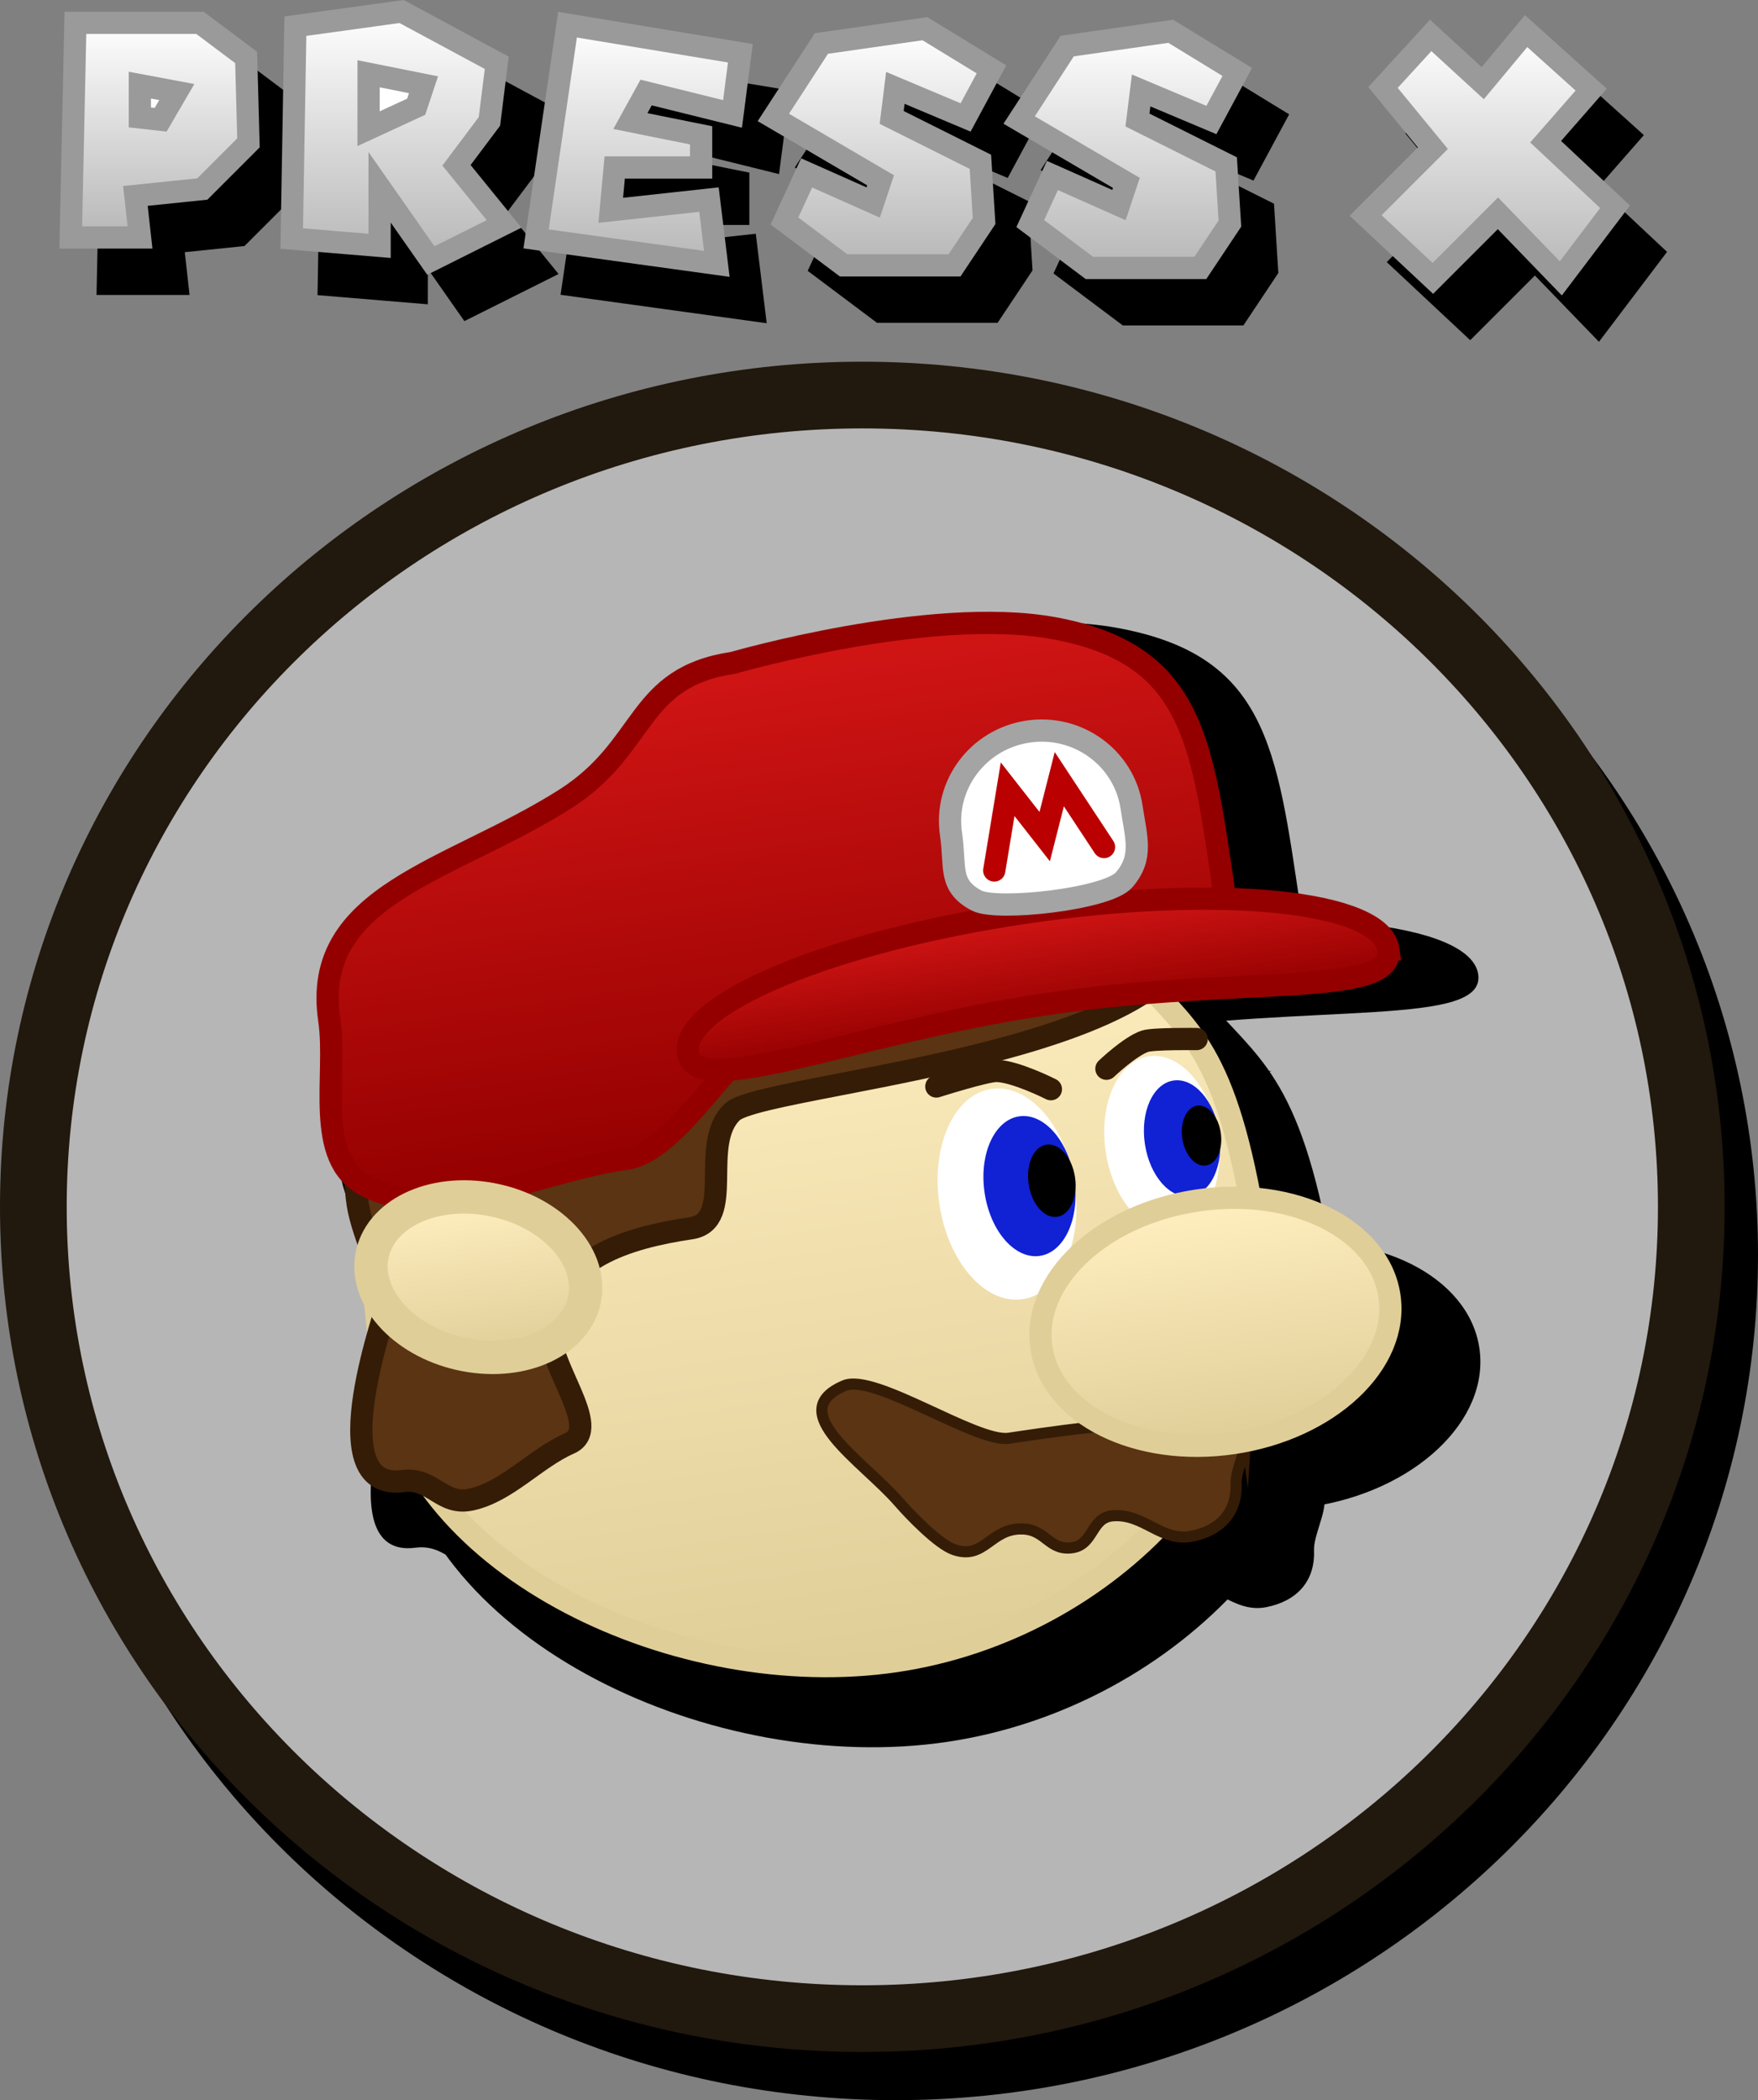 <svg version="1.1" xmlns="http://www.w3.org/2000/svg" xmlns:xlink="http://www.w3.org/1999/xlink" width="79.074" height="94.454" viewBox="0,0,79.074,94.454"><rect x="0" y="0" width="79.074" height="94.454" fill="#808080" stroke="none"/><defs><linearGradient x1="234.848" y1="174.241" x2="239.742" y2="207.286" gradientUnits="userSpaceOnUse" id="color-1"><stop offset="0" stop-color="#ffefc0"/><stop offset="1" stop-color="#e0ce98"/></linearGradient><linearGradient x1="233.097" y1="161.866" x2="236.376" y2="184.005" gradientUnits="userSpaceOnUse" id="color-2"><stop offset="0" stop-color="#d21515"/><stop offset="1" stop-color="#940000"/></linearGradient><linearGradient x1="246.569" y1="173.478" x2="247.311" y2="178.481" gradientUnits="userSpaceOnUse" id="color-3"><stop offset="0" stop-color="#d21515"/><stop offset="1" stop-color="#940000"/></linearGradient><linearGradient x1="254.325" y1="186.419" x2="255.94" y2="197.328" gradientUnits="userSpaceOnUse" id="color-4"><stop offset="0" stop-color="#ffefc0"/><stop offset="1" stop-color="#e0ce98"/></linearGradient><linearGradient x1="221.431" y1="186.177" x2="222.524" y2="193.557" gradientUnits="userSpaceOnUse" id="color-5"><stop offset="0" stop-color="#ffefc0"/><stop offset="1" stop-color="#e0ce98"/></linearGradient><linearGradient x1="229.17" y1="133.539" x2="229.17" y2="144.296" gradientUnits="userSpaceOnUse" id="color-6"><stop offset="0" stop-color="#ffffff"/><stop offset="1" stop-color="#b7b7b7"/></linearGradient><linearGradient x1="267.499" y1="133.825" x2="267.499" y2="144.947" gradientUnits="userSpaceOnUse" id="color-7"><stop offset="0" stop-color="#ffffff"/><stop offset="1" stop-color="#b7b7b7"/></linearGradient><linearGradient x1="207.643" y1="133.453" x2="207.643" y2="143.107" gradientUnits="userSpaceOnUse" id="color-8"><stop offset="0" stop-color="#ffffff"/><stop offset="1" stop-color="#b7b7b7"/></linearGradient><linearGradient x1="218.36" y1="132.944" x2="218.36" y2="144.144" gradientUnits="userSpaceOnUse" id="color-9"><stop offset="0" stop-color="#ffffff"/><stop offset="1" stop-color="#b7b7b7"/></linearGradient><linearGradient x1="240.155" y1="133.718" x2="240.155" y2="144.361" gradientUnits="userSpaceOnUse" id="color-10"><stop offset="0" stop-color="#ffffff"/><stop offset="1" stop-color="#b7b7b7"/></linearGradient><linearGradient x1="251.21" y1="133.834" x2="251.21" y2="144.477" gradientUnits="userSpaceOnUse" id="color-11"><stop offset="0" stop-color="#ffffff"/><stop offset="1" stop-color="#b7b7b7"/></linearGradient></defs><g transform="translate(-200.463,-132.427)"><g data-paper-data="{&quot;isPaintingLayer&quot;:true}" fill-rule="nonzero" stroke-linejoin="miter" stroke-miterlimit="10" stroke-dasharray="" stroke-dashoffset="0" style="mix-blend-mode: normal"><g fill="#000000" stroke="#000000" stroke-width="1" stroke-linecap="round"><path d="M226.245,145.258l1.414,-9.634l7.775,1.284l-0.353,2.729l-3.887,-0.963l-0.707,1.284l3.181,0.642v1.445h-3.887l-0.177,1.927l4.417,-0.482l0.353,2.89z"/><path d="M266.582,141.178l-2.244,-2.732l2.146,-2.341l2.341,2.146l1.951,-2.341l2.927,2.634l-2.049,2.341l3.122,2.927l-2.439,3.22l-2.829,-2.927l-2.927,2.927l-3.024,-2.829z"/><path d="M205.315,145.192l0.208,-9.653h5.605l2.076,1.557l0.104,3.841l-2.076,2.076l-3.01,0.311l0.208,1.868z"/><path d="M209.357,139.898l-0.934,-0.104v-1.453l1.661,0.311z"/><path d="M215.253,145.241l0.165,-9.552l4.776,-0.659l4.282,2.306l-0.329,2.635l-1.482,1.976l2.141,2.635l-3.294,1.647l-2.306,-3.294v2.635z"/><path d="M218.711,140.3v-2.47l2.47,0.494l-0.329,0.988z" data-paper-data="{&quot;origPos&quot;:null}"/><path d="M242.239,139.794l3.991,1.996l0.166,2.661l-1.33,1.996h-4.989l-2.661,-1.996l0.998,-2.162l2.993,1.33l0.333,-0.998l-4.823,-2.827l2.162,-3.326l4.656,-0.665l2.993,1.829l-1.164,2.162l-3.16,-1.33z"/><path d="M253.295,139.911l3.991,1.996l0.166,2.661l-1.33,1.996h-4.989l-2.661,-1.996l0.998,-2.162l2.993,1.33l0.333,-0.998l-4.823,-2.827l2.162,-3.326l4.656,-0.665l2.993,1.829l-1.164,2.162l-3.16,-1.33z"/></g><path d="M203.463,188.87c0,-20.164 16.694,-36.51 37.287,-36.51c20.593,0 37.287,16.346 37.287,36.51c0,20.164 -16.694,36.51 -37.287,36.51c-20.593,0 -37.287,-16.346 -37.287,-36.51z" fill="#000000" stroke="#000000" stroke-width="3" stroke-linecap="butt"/><path d="M201.963,186.704c0,-20.164 16.694,-36.51 37.287,-36.51c20.593,0 37.287,16.346 37.287,36.51c0,20.164 -16.694,36.51 -37.287,36.51c-20.593,0 -37.287,-16.346 -37.287,-36.51z" fill="#b6b6b6" stroke="#21180e" stroke-width="3" stroke-linecap="butt"/><g fill="#000000" stroke="none" stroke-width="0"><path d="M260.649,190.734c1.395,9.419 -7.144,18.487 -17.584,20.033c-10.44,1.546 -23.451,-4.446 -24.846,-13.865c-0.505,-3.409 -1.292,-12.07 0.049,-15.204c3.089,-7.223 12.187,-3.92 19.746,-5.04c0,0 11.881,-4.688 16.976,0.992c2.418,2.696 4.266,3.665 5.661,13.084z" stroke-linecap="butt"/><path d="M256.326,171.857c7.184,9.172 -19.523,10.685 -21.193,12.274c-1.64,1.56 0.198,5.315 -2.014,5.643c-3.1,0.459 -6.442,1.468 -6.836,4.692c-0.228,1.866 2.614,5.009 0.949,5.74c-1.64,0.72 -3.036,2.358 -4.784,2.727c-1.418,0.299 -1.859,-1.089 -3.295,-0.899c-4.091,0.541 -0.693,-8.507 -0.661,-8.96c0.011,-0.151 -1.313,-3.007 -1.528,-4.457c-1.165,-7.867 5.804,-13.175 10.786,-13.913c4.982,-0.738 21.393,-12.02 28.577,-2.847z" stroke-linecap="butt"/><path d="M260.034,199.783c0.098,0.66 -0.492,1.705 -0.467,2.371c0.055,1.414 -0.802,2.291 -2.149,2.554c-1.486,0.291 -2.337,-1.124 -3.845,-0.989c-1.047,0.094 -0.902,1.39 -1.942,1.544c-1.133,0.168 -1.275,-0.872 -2.42,-0.909c-1.564,-0.05 -1.837,1.518 -3.325,1.003c-0.778,-0.269 -2.132,-1.682 -2.681,-2.312c-1.736,-1.997 -5.618,-4.38 -2.639,-5.642c1.466,-0.621 6.408,2.784 7.98,2.552c0,0 2.631,-0.402 3.95,-0.526c2.989,-0.282 7.075,-2.767 7.538,0.354z" stroke-linecap="butt"/><path d="M258.955,173.244c1.066,7.2 -8.244,4.05 -20.221,5.824c-2.9,0.429 -5.858,6.935 -8.761,7.338c-4.116,0.572 -9.023,3.167 -12.618,1.302c-2.537,-1.317 -1.373,-5.34 -1.773,-8.04c-0.904,-6.1 5.908,-7.199 11.433,-10.707c4.016,-2.55 3.399,-5.907 8.164,-6.613c0,0 9.56,-2.768 15.521,-1.685c6.749,1.226 7.189,5.381 8.255,12.58z" stroke-linecap="butt"/><path d="M266.951,176.245c0.351,2.368 -7.191,1.269 -16.571,2.658c-9.38,1.389 -17.047,4.742 -17.398,2.373c-0.351,-2.368 6.969,-5.415 16.35,-6.804c9.38,-1.389 17.269,-0.596 17.62,1.773z" stroke-linecap="butt"/><path d="M254.498,169.354c0.216,1.46 0.582,2.434 -0.365,3.523c-0.817,0.94 -6.166,1.517 -7.145,1.005c-1.395,-0.73 -1.012,-1.633 -1.249,-3.231c-0.353,-2.385 1.321,-4.608 3.739,-4.966c2.418,-0.358 4.665,1.285 5.019,3.669z" stroke-linecap="butt"/><path d="M251.735,187.629c0.417,2.816 -0.713,5.317 -2.524,5.585c-1.811,0.268 -3.618,-1.797 -4.035,-4.613c-0.417,-2.816 0.713,-5.317 2.524,-5.585c1.811,-0.268 3.618,1.797 4.035,4.613z" stroke-linecap="butt"/><path d="M247.836,172.422l0.649,-3.94l1.797,2.296l0.708,-2.784l2.168,3.29" stroke-linecap="round"/><path d="M245.027,182.897c0,0 2.415,-0.766 2.928,-0.754c0.918,0.021 2.629,0.886 2.629,0.886" data-paper-data="{&quot;origRot&quot;:0}" stroke-linecap="round"/><path d="M251.722,187.407c0.277,1.869 -0.473,3.528 -1.675,3.706c-1.202,0.178 -2.401,-1.193 -2.678,-3.062c-0.277,-1.869 0.473,-3.528 1.675,-3.706c1.202,-0.178 2.401,1.193 2.678,3.062z" stroke-linecap="butt"/><path d="M251.755,187.302c0.143,0.966 -0.245,1.825 -0.866,1.917c-0.622,0.092 -1.242,-0.617 -1.385,-1.583c-0.143,-0.966 0.245,-1.825 0.866,-1.917c0.622,-0.092 1.242,0.617 1.385,1.583z" stroke-linecap="butt"/><path d="M255.336,181.433c1.502,-0.222 3,1.49 3.346,3.825c0.346,2.335 -0.591,4.408 -2.093,4.631c-1.502,0.222 -3,-1.49 -3.346,-3.825c-0.346,-2.335 0.591,-4.408 2.093,-4.631z" data-paper-data="{&quot;index&quot;:null}" stroke-linecap="butt"/><path d="M253.277,182.036c0,0 1.15,-1.097 1.873,-1.335c0.405,-0.133 2.505,-0.105 2.505,-0.105" data-paper-data="{&quot;origRot&quot;:0,&quot;index&quot;:null}" stroke-linecap="round"/><path d="M256.532,182.608c0.997,-0.148 1.991,0.989 2.22,2.539c0.23,1.55 -0.392,2.926 -1.389,3.073c-0.997,0.148 -1.991,-0.989 -2.22,-2.539c-0.23,-1.55 0.392,-2.926 1.389,-3.073z" data-paper-data="{&quot;index&quot;:null}" stroke-linecap="butt"/><path d="M257.675,183.828c0.515,-0.076 1.029,0.511 1.148,1.313c0.119,0.801 -0.203,1.513 -0.718,1.589c-0.515,0.076 -1.029,-0.511 -1.148,-1.313c-0.119,-0.801 0.203,-1.513 0.718,-1.589z" data-paper-data="{&quot;index&quot;:null}" stroke-linecap="butt"/><path d="M267.005,193.059c0.481,3.249 -2.907,6.442 -7.569,7.132c-4.661,0.69 -8.83,-1.384 -9.311,-4.632c-0.481,-3.249 2.907,-6.442 7.569,-7.132c4.661,-0.69 8.83,1.384 9.311,4.632z" stroke-linecap="butt"/><path d="M227.98,193.12c-0.343,2.08 -2.934,3.33 -5.789,2.791c-2.854,-0.538 -4.89,-2.661 -4.548,-4.741c0.343,-2.08 2.934,-3.33 5.789,-2.791c2.854,0.538 4.89,2.661 4.548,4.741z" data-paper-data="{&quot;origRot&quot;:0}" stroke-linecap="butt"/></g><g><path d="M257.065,188.558c1.294,8.734 -6.625,17.143 -16.307,18.577c-9.682,1.434 -21.747,-4.123 -23.041,-12.857c-0.468,-3.161 -1.198,-11.193 0.045,-14.099c2.865,-6.698 11.301,-3.635 18.311,-4.673c0,0 11.018,-4.348 15.742,0.92c2.242,2.5 3.956,3.398 5.249,12.133z" fill="url(#color-1)" stroke="#e0ce98" stroke-width="1" stroke-linecap="butt"/><path d="M253.056,171.053c6.662,8.506 -18.105,9.909 -19.653,11.382c-1.521,1.447 0.184,4.929 -1.867,5.233c-2.875,0.426 -5.974,1.361 -6.339,4.351c-0.211,1.73 2.424,4.645 0.88,5.323c-1.521,0.667 -2.815,2.186 -4.437,2.529c-1.315,0.278 -1.724,-1.01 -3.056,-0.834c-3.794,0.502 -0.643,-7.889 -0.613,-8.309c0.01,-0.14 -1.218,-2.788 -1.417,-4.133c-1.081,-7.296 5.382,-12.218 10.002,-12.902c4.62,-0.684 19.838,-11.146 26.501,-2.64z" fill="#5a3413" stroke="#351c06" stroke-width="1" stroke-linecap="butt"/><path d="M256.495,196.95c0.091,0.612 -0.457,1.581 -0.433,2.199c0.051,1.312 -0.744,2.125 -1.993,2.369c-1.378,0.269 -2.167,-1.042 -3.566,-0.917c-0.971,0.087 -0.837,1.289 -1.801,1.432c-1.05,0.156 -1.182,-0.809 -2.244,-0.843c-1.451,-0.046 -1.704,1.408 -3.083,0.931c-0.721,-0.25 -1.977,-1.559 -2.486,-2.144c-1.61,-1.852 -5.21,-4.062 -2.447,-5.232c1.359,-0.576 5.942,2.582 7.4,2.366c0,0 2.44,-0.373 3.663,-0.488c2.772,-0.262 6.561,-2.566 6.99,0.329z" fill="#5a3413" stroke="#351c06" stroke-width="0.5" stroke-linecap="butt"/><path d="M255.495,172.339c0.989,6.677 -7.645,3.755 -18.752,5.401c-2.689,0.398 -5.432,6.431 -8.125,6.805c-3.817,0.53 -8.368,2.937 -11.701,1.208c-2.353,-1.221 -1.273,-4.952 -1.644,-7.456c-0.838,-5.657 5.479,-6.676 10.602,-9.929c3.724,-2.365 3.152,-5.478 7.571,-6.132c0,0 8.865,-2.567 14.393,-1.562c6.259,1.137 6.666,4.99 7.655,11.666z" fill="url(#color-2)" stroke="#940000" stroke-width="1" stroke-linecap="butt"/><path d="M262.909,175.122c0.325,2.196 -6.668,1.177 -15.367,2.465c-8.699,1.288 -15.809,4.397 -16.134,2.201c-0.325,-2.196 6.463,-5.021 15.162,-6.31c8.699,-1.288 16.014,-0.552 16.34,1.644z" fill="url(#color-3)" stroke="#940000" stroke-width="1" stroke-linecap="butt"/><path d="M251.361,168.732c0.2,1.353 0.539,2.258 -0.338,3.267c-0.757,0.871 -5.718,1.407 -6.626,0.932c-1.293,-0.677 -0.938,-1.514 -1.158,-2.996c-0.328,-2.211 1.225,-4.273 3.468,-4.606c2.243,-0.332 4.326,1.191 4.654,3.403z" fill="#ffffff" stroke="#a4a4a4" stroke-width="1" stroke-linecap="butt"/><path d="M248.799,185.679c0.387,2.612 -0.661,4.93 -2.341,5.179c-1.68,0.249 -3.355,-1.667 -3.742,-4.278c-0.387,-2.612 0.661,-4.93 2.341,-5.179c1.68,-0.249 3.355,1.667 3.742,4.278z" fill="#ffffff" stroke="none" stroke-width="0" stroke-linecap="butt"/><path d="M245.184,171.577l0.602,-3.654l1.667,2.13l0.657,-2.582l2.011,3.051" fill="none" stroke="#ba0000" stroke-width="1" stroke-linecap="round"/><path d="M242.578,181.291c0,0 2.24,-0.711 2.716,-0.7c0.851,0.02 2.438,0.822 2.438,0.822" data-paper-data="{&quot;origRot&quot;:0}" fill="none" stroke="#351c06" stroke-width="1" stroke-linecap="round"/><path d="M248.787,185.473c0.257,1.733 -0.439,3.272 -1.554,3.437c-1.115,0.165 -2.227,-1.106 -2.483,-2.839c-0.257,-1.733 0.439,-3.272 1.554,-3.437c1.115,-0.165 2.227,1.106 2.483,2.839z" fill="#1121d4" stroke="none" stroke-width="0" stroke-linecap="butt"/><path d="M248.818,185.375c0.133,0.896 -0.227,1.692 -0.803,1.777c-0.576,0.085 -1.151,-0.572 -1.284,-1.468c-0.133,-0.896 0.227,-1.692 0.803,-1.777c0.576,-0.085 1.151,0.572 1.284,1.468z" fill="#000000" stroke="none" stroke-width="0" stroke-linecap="butt"/><path d="M252.139,179.933c1.393,-0.206 2.782,1.382 3.103,3.547c0.321,2.165 -0.548,4.088 -1.941,4.294c-1.393,0.206 -2.782,-1.382 -3.103,-3.547c-0.321,-2.165 0.548,-4.088 1.941,-4.294z" data-paper-data="{&quot;index&quot;:null}" fill="#ffffff" stroke="none" stroke-width="0" stroke-linecap="butt"/><path d="M250.229,180.493c0,0 1.066,-1.018 1.737,-1.238c0.375,-0.123 2.323,-0.098 2.323,-0.098" data-paper-data="{&quot;origRot&quot;:0,&quot;index&quot;:null}" fill="none" stroke="#351c06" stroke-width="1" stroke-linecap="round"/><path d="M253.247,181.023c0.924,-0.137 1.846,0.917 2.059,2.354c0.213,1.437 -0.364,2.713 -1.288,2.85c-0.924,0.137 -1.846,-0.917 -2.059,-2.354c-0.213,-1.437 0.364,-2.713 1.288,-2.85z" data-paper-data="{&quot;index&quot;:null}" fill="#1121d4" stroke="none" stroke-width="0" stroke-linecap="butt"/><path d="M254.308,182.154c0.478,-0.071 0.955,0.474 1.065,1.217c0.11,0.743 -0.188,1.403 -0.666,1.474c-0.478,0.071 -0.955,-0.474 -1.065,-1.217c-0.11,-0.743 0.188,-1.403 0.666,-1.474z" data-paper-data="{&quot;index&quot;:null}" fill="#000000" stroke="none" stroke-width="0" stroke-linecap="butt"/><path d="M262.959,190.714c0.446,3.013 -2.696,5.974 -7.019,6.614c-4.323,0.64 -8.188,-1.283 -8.635,-4.296c-0.446,-3.013 2.696,-5.974 7.019,-6.614c4.323,-0.64 8.188,1.283 8.635,4.296z" fill="url(#color-4)" stroke="#e0ce98" stroke-width="1" stroke-linecap="butt"/><path d="M226.77,190.771c-0.318,1.929 -2.721,3.088 -5.368,2.588c-2.647,-0.499 -4.535,-2.468 -4.217,-4.397c0.318,-1.929 2.721,-3.088 5.368,-2.588c2.647,0.499 4.535,2.468 4.217,4.397z" data-paper-data="{&quot;origRot&quot;:0}" fill="url(#color-5)" stroke="#e0ce98" stroke-width="1.5" stroke-linecap="butt"/></g><path d="M224.576,143.172l1.414,-9.634l7.775,1.284l-0.353,2.729l-3.887,-0.963l-0.707,1.284l3.181,0.642v1.445h-3.887l-0.177,1.927l4.417,-0.482l0.353,2.89z" fill="url(#color-6)" stroke="#9a9a9a" stroke-width="1" stroke-linecap="round"/><path d="M264.913,139.093l-2.244,-2.732l2.146,-2.341l2.341,2.146l1.951,-2.341l2.927,2.634l-2.049,2.341l3.122,2.927l-2.439,3.22l-2.829,-2.927l-2.927,2.927l-3.024,-2.829z" fill="url(#color-7)" stroke="#9a9a9a" stroke-width="1" stroke-linecap="round"/><path d="M203.646,143.107l0.208,-9.653h5.605l2.076,1.557l0.104,3.841l-2.076,2.076l-3.01,0.311l0.208,1.868z" fill="url(#color-8)" stroke="#9a9a9a" stroke-width="1" stroke-linecap="round"/><path d="M207.688,137.813l-0.934,-0.104v-1.453l1.661,0.311z" fill="#ffffff" stroke="#9a9a9a" stroke-width="1" stroke-linecap="round"/><path d="M213.584,143.156l0.165,-9.552l4.776,-0.659l4.282,2.306l-0.329,2.635l-1.482,1.976l2.141,2.635l-3.294,1.647l-2.306,-3.294v2.635z" fill="url(#color-9)" stroke="#9a9a9a" stroke-width="1" stroke-linecap="round"/><path d="M217.042,138.215v-2.47l2.47,0.494l-0.329,0.988z" data-paper-data="{&quot;origPos&quot;:null}" fill="#ffffff" stroke="#9a9a9a" stroke-width="1" stroke-linecap="round"/><path d="M240.57,137.709l3.991,1.996l0.166,2.661l-1.33,1.996h-4.989l-2.661,-1.996l0.998,-2.162l2.993,1.33l0.333,-0.998l-4.823,-2.827l2.162,-3.326l4.656,-0.665l2.993,1.829l-1.164,2.162l-3.16,-1.33z" fill="url(#color-10)" stroke="#9a9a9a" stroke-width="1" stroke-linecap="round"/><path d="M251.626,137.825l3.991,1.996l0.166,2.661l-1.33,1.996h-4.989l-2.661,-1.996l0.998,-2.162l2.993,1.33l0.333,-0.998l-4.823,-2.827l2.162,-3.326l4.656,-0.665l2.993,1.829l-1.164,2.162l-3.16,-1.33z" fill="url(#color-11)" stroke="#9a9a9a" stroke-width="1" stroke-linecap="round"/></g></g></svg>
